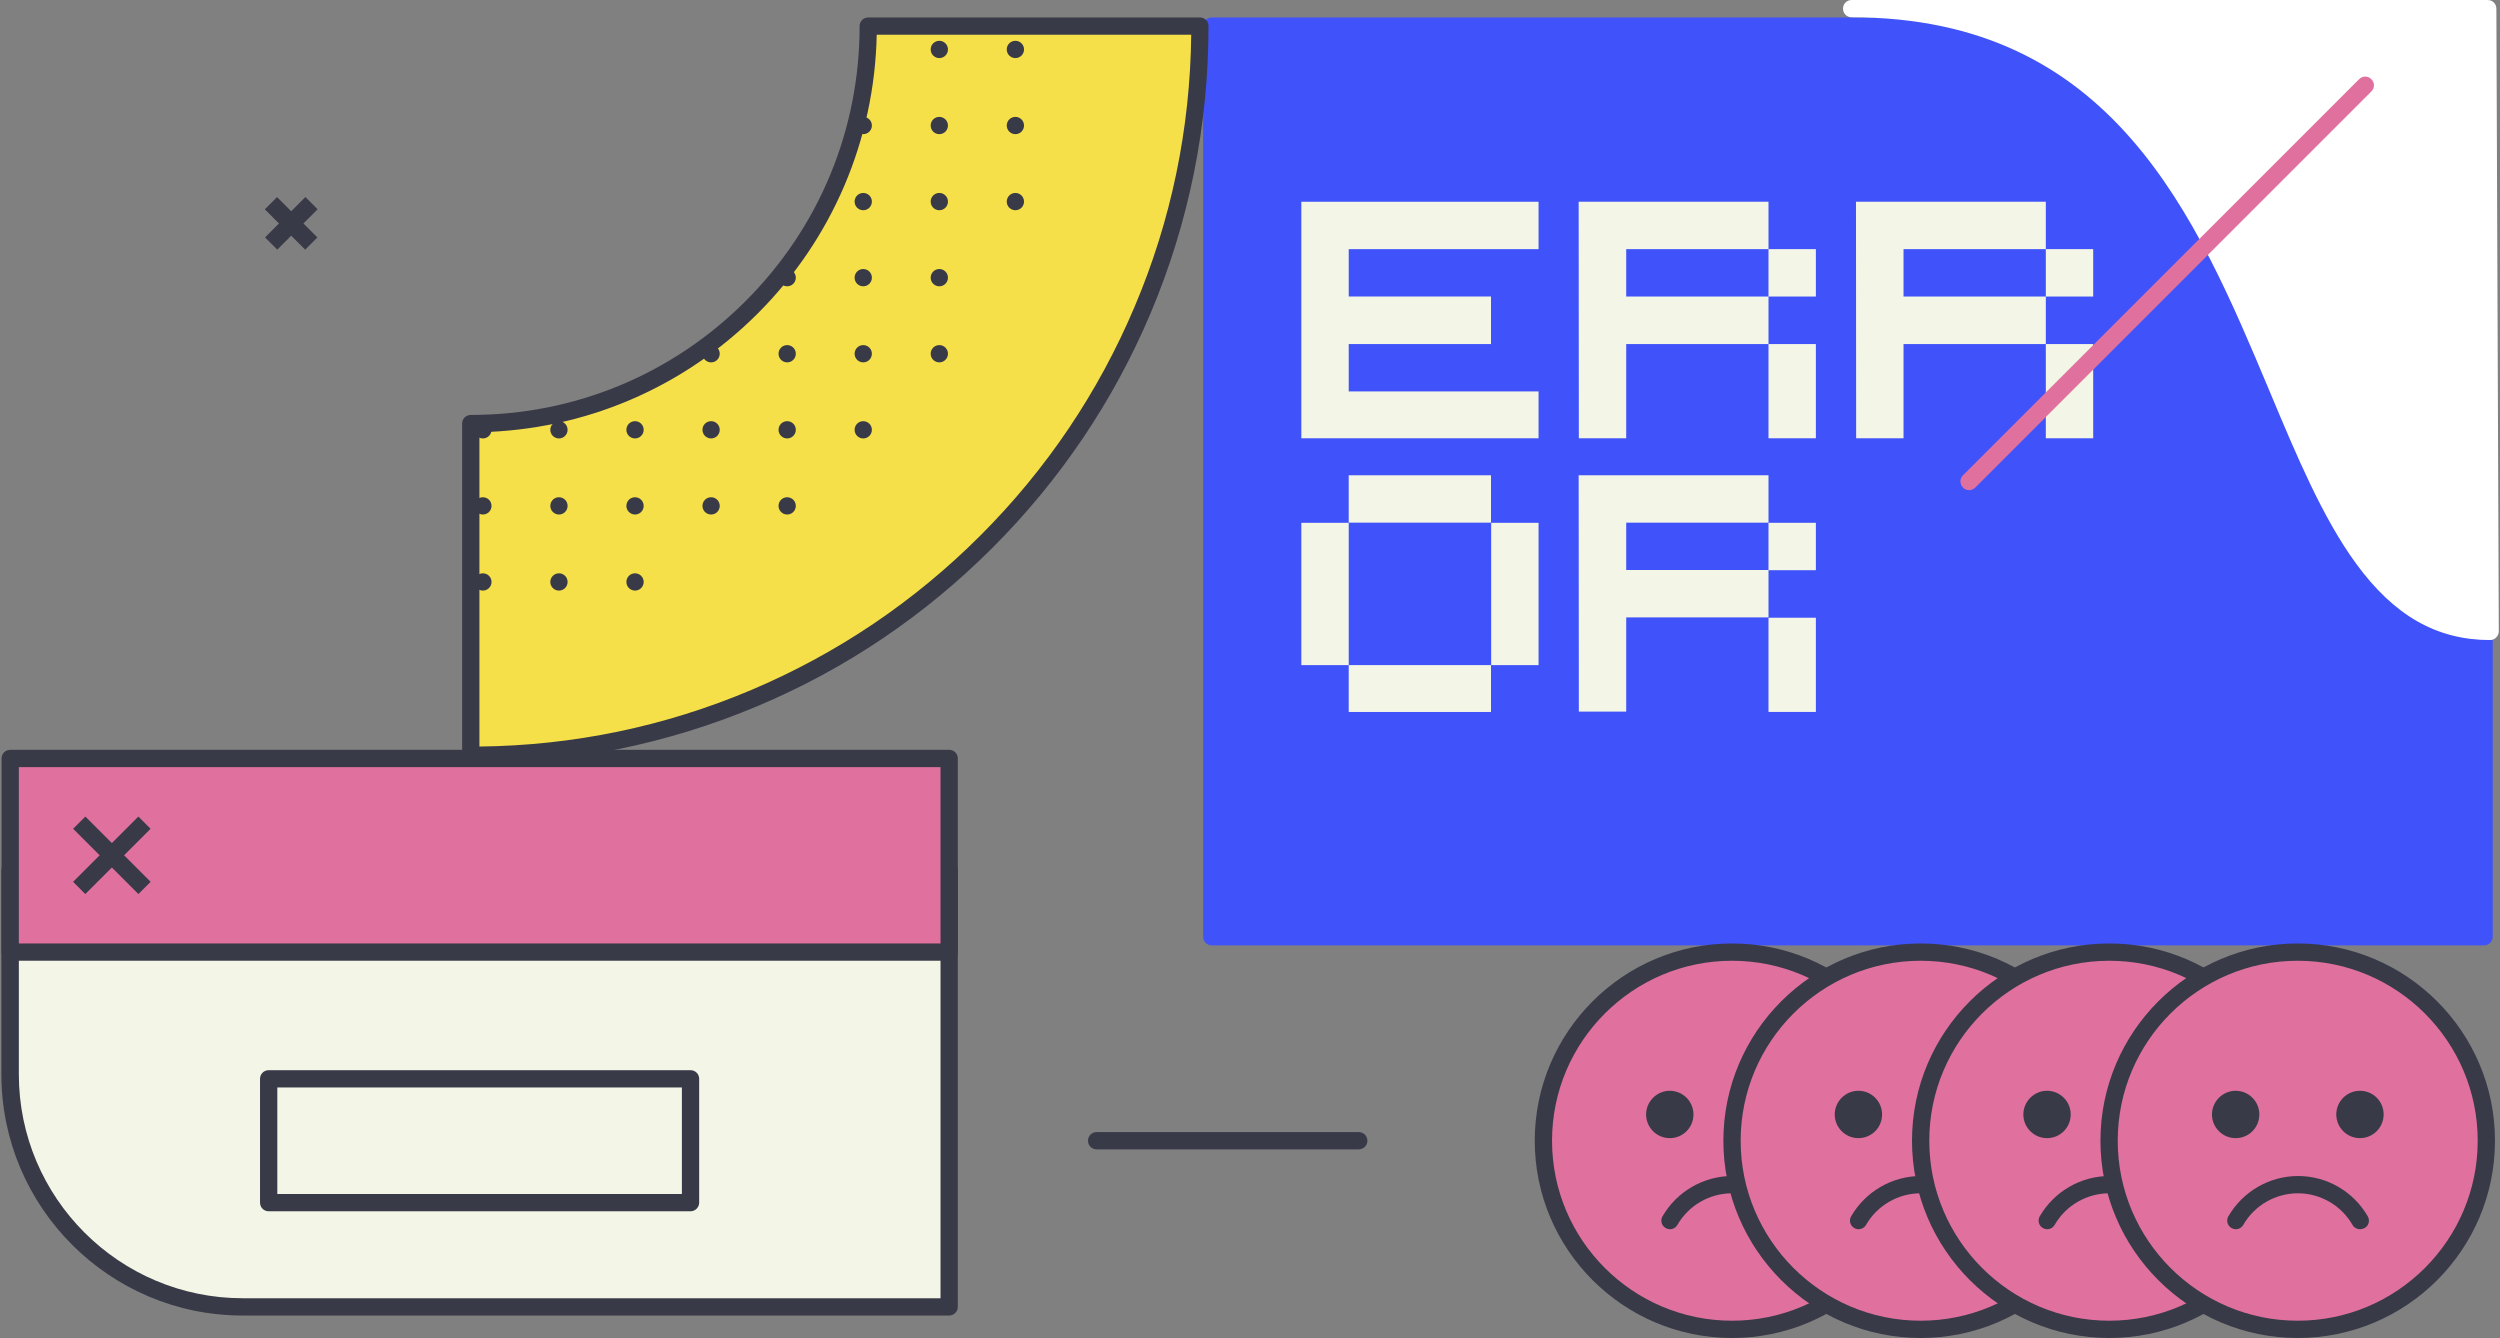 <svg xmlns="http://www.w3.org/2000/svg" xmlns:xlink="http://www.w3.org/1999/xlink" width="1446" height="774" version="1.1" viewBox="0 0 1446 774"><rect x="0" y="0" width="1446" height="774" fill="#808080" stroke="none"/><title>abstract-fatal-error</title><desc>Created with Sketch.</desc><g id="Page-1" fill="none" fill-rule="evenodd" stroke="none" stroke-width="1"><g id="abstract-fatal-error" transform="translate(-238, -148)"><g id="Group" transform="translate(238, 148)"><g><g transform="translate(153, 113)"><line id="Path" x1="3.8" x2="27.1" y1="27.9" y2="4.6"/><rect id="Rectangle" width="33" height="10" x="-.999" y="11.177" fill="#383A48" fill-rule="nonzero" transform="translate(15.5, 16.176) rotate(-45) translate(-15.5, -16.176)"/></g><g transform="translate(153, 113) translate(0, 1)"><line id="Path" x1="27.1" x2="3.8" y1="26.9" y2="3.6"/><rect id="Rectangle" width="10" height="33" x="10.376" y="-1.293" fill="#383A48" fill-rule="nonzero" transform="translate(15.376, 15.207) rotate(-45) translate(-15.376, -15.207)"/></g></g><path id="Path" fill="#4053FA" fill-rule="nonzero" d="M1436.7,10.1 L700.9,10.1 C698.1,10.1 695.9,12.3 695.9,15.1 L695.9,541.8 C695.9,544.6 698.1,546.8 700.9,546.8 L1436.8,546.8 C1439.6,546.8 1441.8,544.6 1441.8,541.8 L1441.8,15.1 C1441.7,12.4 1439.5,10.1 1436.7,10.1 Z"/><g fill="#F3F6E6" fill-rule="nonzero" transform="translate(752, 116)"><polygon id="Path" points=".7 .7 137.9 .7 137.9 28.1 28.1 28.1 28.1 55.5 110.4 55.5 110.4 83 28.1 83 28.1 110.4 137.9 110.4 137.9 137.5 .7 137.5"/><path id="Shape" d="M161.1,0.7 L270.9,0.7 L270.9,28.1 L188.6,28.1 L188.6,55.5 L270.9,55.5 L270.9,83 L188.6,83 L188.6,137.5 L161.2,137.5 L161.1,0.7 L161.1,0.7 Z M270.9,28.1 L298.3,28.1 L298.3,55.5 L270.9,55.5 L270.9,28.1 Z M270.9,83 L298.3,83 L298.3,137.5 L270.9,137.5 L270.9,83 Z"/><path id="Shape" d="M321.5,0.7 L431.3,0.7 L431.3,28.1 L349,28.1 L349,55.5 L431.3,55.5 L431.3,83 L349,83 L349,137.5 L321.6,137.5 L321.5,0.7 L321.5,0.7 Z M431.3,28.1 L458.7,28.1 L458.7,55.5 L431.3,55.5 L431.3,28.1 Z M431.3,83 L458.7,83 L458.7,137.5 L431.3,137.5 L431.3,83 Z"/><path id="Shape" d="M0.7,186.4 L28.1,186.4 L28.1,268.7 L0.7,268.7 L0.7,186.4 Z M28.1,158.9 L110.4,158.9 L110.4,186.3 L28.1,186.3 L28.1,158.9 L28.1,158.9 Z M28.1,268.7 L110.4,268.7 L110.4,295.8 L28.1,295.8 L28.1,268.7 L28.1,268.7 Z M110.5,186.4 L137.9,186.4 L137.9,268.7 L110.5,268.7 L110.5,186.4 Z"/><path id="Shape" d="M161.1,158.9 L270.9,158.9 L270.9,186.3 L188.6,186.3 L188.6,213.7 L270.9,213.7 L270.9,241.1 L188.6,241.1 L188.6,295.6 L161.2,295.6 L161.1,158.9 L161.1,158.9 Z M270.9,186.4 L298.3,186.4 L298.3,213.8 L270.9,213.8 L270.9,186.4 Z M270.9,241.3 L298.3,241.3 L298.3,295.8 L270.9,295.8 L270.9,241.3 Z"/></g><g fill-rule="nonzero" transform="translate(887, 545)"><g><circle id="Oval" cx="114.8" cy="114.8" r="109.1" fill="#E0719E"/><path id="Shape" fill="#383A48" d="M114.8,228.9 C51.9,228.9 0.7,177.7 0.7,114.8 C0.7,51.9 51.9,0.7 114.8,0.7 C177.7,0.7 228.9,51.9 228.9,114.8 C228.9,177.7 177.7,228.9 114.8,228.9 Z M114.8,10.7 C57.4,10.7 10.7,57.4 10.7,114.8 C10.7,172.2 57.4,218.9 114.8,218.9 C172.2,218.9 218.9,172.2 218.9,114.8 C218.9,57.4 172.2,10.7 114.8,10.7 Z"/></g><g fill="#383A48" transform="translate(137, 85)"><circle id="Oval" cx="13.7" cy="14.6" r="8.7"/><path id="Shape" d="M13.7,28.3 C6.1,28.3 0,22.1 0,14.6 C0,7.1 6.2,0.9 13.7,0.9 C21.2,0.9 27.4,7 27.4,14.6 C27.4,22.2 21.3,28.3 13.7,28.3 Z M13.7,10.8 C11.7,10.8 10,12.5 10,14.5 C10,16.5 11.7,18.2 13.7,18.2 C15.7,18.2 17.4,16.5 17.4,14.5 C17.4,12.5 15.7,10.8 13.7,10.8 Z"/></g><g fill="#383A48" transform="translate(65, 85)"><circle id="Oval" cx="13.8" cy="14.6" r="8.7"/><path id="Shape" d="M13.8,28.3 C6.2,28.3 0.1,22.1 0.1,14.6 C0.1,7.1 6.3,0.9 13.8,0.9 C21.3,0.9 27.5,7 27.5,14.6 C27.5,22.2 21.4,28.3 13.8,28.3 Z M13.8,10.8 C11.8,10.8 10.1,12.5 10.1,14.5 C10.1,16.5 11.8,18.2 13.8,18.2 C15.8,18.2 17.5,16.5 17.5,14.5 C17.5,12.5 15.9,10.8 13.8,10.8 Z"/></g><g id="Path"><path fill="#E0719E" d="M5.8,25.9 C13,13.5 26.4,5.1 41.7,5.1 C57.1,5.1 70.5,13.5 77.7,25.9" transform="translate(73, 135)"/><path fill="#383A48" d="M77.7,31 C76,31 74.3,30.1 73.4,28.5 C66.9,17.2 54.8,10.2 41.8,10.2 C28.8,10.2 16.7,17.2 10.2,28.5 C8.8,30.9 5.8,31.7 3.4,30.3 C1,28.9 0.2,25.9 1.6,23.5 C9.9,9.2 25.3,0.2 41.9,0.2 C58.5,0.2 73.9,9.1 82.2,23.5 C83.6,25.9 82.8,29 80.4,30.3 C79.4,30.8 78.5,31 77.7,31 Z" transform="translate(73, 135)"/></g></g><g fill-rule="nonzero" transform="translate(996, 545)"><g><circle id="Oval" cx="114.9" cy="114.8" r="109.1" fill="#E0719E"/><path id="Shape" fill="#383A48" d="M114.9,228.9 C52,228.9 0.8,177.7 0.8,114.8 C0.8,51.9 52,0.7 114.9,0.7 C177.8,0.7 229,51.9 229,114.8 C229,177.7 177.8,228.9 114.9,228.9 Z M114.9,10.7 C57.5,10.7 10.8,57.4 10.8,114.8 C10.8,172.2 57.5,218.9 114.9,218.9 C172.3,218.9 219,172.2 219,114.8 C219,57.4 172.3,10.7 114.9,10.7 Z"/></g><g fill="#383A48" transform="translate(137, 85)"><circle id="Oval" cx="13.8" cy="14.6" r="8.7"/><path id="Shape" d="M13.8,28.3 C6.2,28.3 0.1,22.1 0.1,14.6 C0.1,7.1 6.3,0.9 13.8,0.9 C21.3,0.9 27.5,7 27.5,14.6 C27.5,22.2 21.3,28.3 13.8,28.3 Z M13.8,10.8 C11.8,10.8 10.1,12.5 10.1,14.5 C10.1,16.5 11.8,18.2 13.8,18.2 C15.8,18.2 17.5,16.5 17.5,14.5 C17.5,12.5 15.8,10.8 13.8,10.8 Z"/></g><g fill="#383A48" transform="translate(65, 85)"><circle id="Oval" cx="13.9" cy="14.6" r="8.7"/><path id="Shape" d="M13.9,28.3 C6.3,28.3 0.2,22.1 0.2,14.6 C0.2,7.1 6.4,0.9 13.9,0.9 C21.4,0.9 27.6,7 27.6,14.6 C27.6,22.2 21.5,28.3 13.9,28.3 Z M13.9,10.8 C11.9,10.8 10.2,12.5 10.2,14.5 C10.2,16.5 11.9,18.2 13.9,18.2 C15.9,18.2 17.6,16.5 17.6,14.5 C17.6,12.5 16,10.8 13.9,10.8 Z"/></g><g id="Path"><path fill="#E0719E" d="M4.9,25.9 C12.1,13.5 25.5,5.1 40.8,5.1 C56.2,5.1 69.6,13.5 76.8,25.9" transform="translate(74, 135)"/><path fill="#383A48" d="M76.8,31 C75.1,31 73.4,30.1 72.5,28.5 C66,17.2 53.9,10.2 40.9,10.2 C27.9,10.2 15.8,17.2 9.3,28.5 C7.9,30.9 4.9,31.7 2.5,30.3 C0.1,28.9 -0.7,25.9 0.7,23.5 C9,9.2 24.4,0.2 41,0.2 C57.6,0.2 73,9.1 81.3,23.5 C82.7,25.9 81.9,29 79.5,30.3 C78.5,30.8 77.6,31 76.8,31 Z" transform="translate(74, 135)"/></g></g><g fill-rule="nonzero" transform="translate(1105, 545)"><g><circle id="Oval" cx="115" cy="114.8" r="109.1" fill="#E0719E"/><path id="Shape" fill="#383A48" d="M115,228.9 C52.1,228.9 0.9,177.7 0.9,114.8 C0.9,51.9 52,0.7 115,0.7 C178,0.7 229,51.9 229,114.8 C229,177.7 177.9,228.9 115,228.9 Z M115,10.7 C57.6,10.7 10.9,57.4 10.9,114.8 C10.9,172.2 57.6,218.9 115,218.9 C172.4,218.9 219,172.2 219,114.8 C219,57.4 172.4,10.7 115,10.7 Z"/></g><g fill="#383A48" transform="translate(137, 85)"><circle id="Oval" cx="13.9" cy="14.6" r="8.7"/><path id="Shape" d="M13.9,28.3 C6.3,28.3 0.2,22.1 0.2,14.6 C0.2,7.1 6.4,0.9 13.9,0.9 C21.4,0.9 27.6,7 27.6,14.6 C27.6,22.2 21.4,28.3 13.9,28.3 Z M13.9,10.8 C11.9,10.8 10.2,12.5 10.2,14.5 C10.2,16.5 11.9,18.2 13.9,18.2 C15.9,18.2 17.6,16.5 17.6,14.5 C17.6,12.5 15.9,10.8 13.9,10.8 Z"/></g><g fill="#383A48" transform="translate(65, 85)"><circle id="Oval" cx="14" cy="14.6" r="8.7"/><path id="Shape" d="M14,28.3 C6.4,28.3 0.3,22.1 0.3,14.6 C0.3,7.1 6.5,0.9 14,0.9 C21.5,0.9 27.7,7 27.7,14.6 C27.7,22.2 21.6,28.3 14,28.3 Z M14,10.8 C12,10.8 10.3,12.5 10.3,14.5 C10.3,16.5 12,18.2 14,18.2 C16,18.2 17.7,16.5 17.7,14.5 C17.7,12.5 16.1,10.8 14,10.8 Z"/></g><g id="Path"><path fill="#E0719E" d="M5,25.9 C12.2,13.5 25.6,5.1 40.9,5.1 C56.3,5.1 69.7,13.5 76.9,25.9" transform="translate(74, 135)"/><path fill="#383A48" d="M76.9,31 C75.2,31 73.5,30.1 72.6,28.5 C66.1,17.2 54,10.2 41,10.2 C28,10.2 15.9,17.2 9.4,28.5 C8,30.9 5,31.7 2.6,30.3 C0.2,28.9 -0.6,25.9 0.8,23.5 C9.1,9.2 24.5,0.2 41.1,0.2 C57.7,0.2 73.1,9.1 81.4,23.5 C82.8,25.9 82,29 79.6,30.3 C78.6,30.8 77.7,31 76.9,31 Z" transform="translate(74, 135)"/></g></g><g fill-rule="nonzero" transform="translate(1214, 545)"><g><circle id="Oval" cx="115" cy="114.8" r="109.1" fill="#E0719E"/><path id="Shape" fill="#383A48" d="M115,228.9 C52.1,228.9 0.9,177.7 0.9,114.8 C0.9,51.9 52.1,0.7 115,0.7 C177.9,0.7 229.1,51.9 229.1,114.8 C229.1,177.7 178,228.9 115,228.9 Z M115,10.7 C57.6,10.7 10.9,57.4 10.9,114.8 C10.9,172.2 57.6,218.9 115,218.9 C172.4,218.9 219.1,172.2 219.1,114.8 C219.1,57.4 172.4,10.7 115,10.7 Z"/></g><g fill="#383A48" transform="translate(137, 85)"><circle id="Oval" cx="14" cy="14.6" r="8.7"/><path id="Shape" d="M14,28.3 C6.4,28.3 0.3,22.1 0.3,14.6 C0.3,7.1 6.4,0.9 14,0.9 C21.6,0.9 27.7,7 27.7,14.6 C27.7,22.2 21.5,28.3 14,28.3 Z M14,10.8 C12,10.8 10.3,12.5 10.3,14.5 C10.3,16.5 12,18.2 14,18.2 C16,18.2 17.7,16.5 17.7,14.5 C17.7,12.5 16,10.8 14,10.8 Z"/></g><g fill="#383A48" transform="translate(65, 85)"><circle id="Oval" cx="14.1" cy="14.6" r="8.7"/><path id="Shape" d="M14.1,28.3 C6.5,28.3 0.4,22.1 0.4,14.6 C0.4,7.1 6.6,0.9 14.1,0.9 C21.6,0.9 27.8,7 27.8,14.6 C27.8,22.2 21.7,28.3 14.1,28.3 Z M14.1,10.8 C12.1,10.8 10.4,12.5 10.4,14.5 C10.4,16.5 12.1,18.2 14.1,18.2 C16.1,18.2 17.8,16.5 17.8,14.5 C17.8,12.5 16.2,10.8 14.1,10.8 Z"/></g><g id="Path"><path fill="#E0719E" d="M5.1,25.9 C12.3,13.5 25.7,5.1 41,5.1 C56.4,5.1 69.8,13.5 77,25.9" transform="translate(74, 135)"/><path fill="#383A48" d="M77,31 C75.3,31 73.6,30.1 72.7,28.5 C66.2,17.2 54.1,10.2 41.1,10.2 C28.1,10.2 16,17.2 9.5,28.5 C8.1,30.9 5.1,31.7 2.7,30.3 C0.3,28.9 -0.5,25.9 0.9,23.5 C9.2,9.2 24.6,0.2 41.2,0.2 C57.8,0.2 73.2,9.1 81.5,23.5 C82.9,25.9 82.1,29 79.7,30.3 C78.7,30.8 77.8,31 77,31 Z" transform="translate(74, 135)"/></g></g><path id="Path" fill="#FFF" fill-rule="nonzero" d="M1443.9,5 C1443.9,2.2 1441.7,0 1438.9,0 L1071,0 C1068.2,0 1066,2.2 1066,5 C1066,7.8 1068.2,10 1071,10 C1221.9,10 1270.2,124.9 1312.7,226.2 C1328.5,264 1343.5,299.6 1362.7,325.9 C1384.7,356.1 1409.4,370.2 1440.3,370.2 C1441.6,370.2 1442.9,369.7 1443.8,368.7 C1444.7,367.8 1445.3,366.5 1445.3,365.2 L1443.9,5 Z"/><path id="Path" fill="#E0719E" fill-rule="nonzero" d="M1138.9,283.5 C1137.6,283.5 1136.3,283 1135.4,282 C1133.4,280 1133.4,276.9 1135.4,274.9 L1364.5,45.8 C1366.5,43.8 1369.6,43.8 1371.6,45.8 C1373.6,47.8 1373.6,50.9 1371.6,52.9 L1142.5,282 C1141.5,283 1140.2,283.5 1138.9,283.5 Z"/><path id="Path" fill="#383A48" fill-rule="nonzero" d="M785.8,664.8 L634.3,664.8 C631.5,664.8 629.3,662.6 629.3,659.8 C629.3,657 631.5,654.8 634.3,654.8 L785.9,654.8 C788.7,654.8 790.9,657 790.9,659.8 C790.9,662.6 788.6,664.8 785.8,664.8 Z"/><g><g fill-rule="nonzero" transform="translate(0, 433) translate(0, 65)"><path id="Path" fill="#F3F6E6" d="M549,5.6 L5.9,5.6 L5.9,123.4 C5.9,197.7 66.1,257.9 140.4,257.9 L549,257.9 L549,5.6 Z"/><path id="Shape" fill="#383A48" d="M549,262.9 L140.3,262.9 C63.4,262.9 0.8,200.3 0.8,123.4 L0.8,5.6 C0.8,2.8 3,0.6 5.8,0.6 L549,0.6 C551.8,0.6 554,2.8 554,5.6 L554,257.9 C554,260.6 551.8,262.9 549,262.9 Z M10.9,10.6 L10.9,123.4 C10.9,194.8 69,252.9 140.4,252.9 L544,252.9 L544,10.6 L10.9,10.6 Z"/></g><g fill-rule="nonzero" transform="translate(0, 433)"><rect id="Rectangle" width="543.1" height="112" x="5.9" y="5.7" fill="#E0719E"/><path id="Shape" fill="#383A48" d="M549,122.7 L5.9,122.7 C3.1,122.7 0.9,120.5 0.9,117.7 L0.9,5.7 C0.9,2.9 3.1,0.7 5.9,0.7 L549,0.7 C551.8,0.7 554,2.9 554,5.7 L554,117.7 C554,120.4 551.8,122.7 549,122.7 Z M10.9,112.7 L544,112.7 L544,10.7 L10.9,10.7 L10.9,112.7 Z"/></g><g fill-rule="nonzero" transform="translate(0, 433) translate(150, 186)"><rect id="Rectangle" width="244" height="71.6" x="5.4" y="5" fill="#F3F6E6"/><path id="Shape" fill="#383A48" d="M249.4,81.6 L5.4,81.6 C2.6,81.6 0.4,79.4 0.4,76.6 L0.4,5 C0.4,2.2 2.6,0 5.4,0 L249.4,0 C252.2,0 254.4,2.2 254.4,5 L254.4,76.6 C254.4,79.3 252.2,81.6 249.4,81.6 Z M10.4,71.6 L244.4,71.6 L244.4,10 L10.4,10 L10.4,71.6 L10.4,71.6 Z"/></g><g><g transform="translate(0, 433) translate(42, 39)"><line id="Path" x1="3.8" x2="41.6" y1="3.8" y2="41.5"/><rect id="Rectangle" width="10" height="53.399" x="17.705" y="-3.996" fill="#383A48" fill-rule="nonzero" transform="translate(22.705, 22.703) rotate(-45) translate(-22.705, -22.703)"/></g><g transform="translate(0, 433) translate(42, 39)"><line id="Path" x1="3.8" x2="41.6" y1="41.5" y2="3.8"/><rect id="Rectangle" width="53.399" height="10" x="-4.023" y="17.705" fill="#383A48" fill-rule="nonzero" transform="translate(22.677, 22.705) rotate(-45) translate(-22.677, -22.705)"/></g></g></g><g fill-rule="nonzero" transform="translate(267, 10)"><path id="Path" fill="#F6E049" d="M427,5.1 C427,238 238.2,426.8 5.3,426.8 L5.3,235 C132.3,235 235.2,132.1 235.2,5.1 L427,5.1 Z"/><path id="Shape" fill="#383A48" d="M5.3,431.8 C2.5,431.8 0.3,429.6 0.3,426.8 L0.3,235 C0.3,232.2 2.5,230 5.3,230 C65.4,230 121.8,206.6 164.3,164.1 C206.8,121.6 230.2,65.1 230.2,5.1 C230.2,2.3 232.4,0.1 235.2,0.1 L427,0.1 C429.8,0.1 432,2.3 432,5.1 C432,62.7 420.7,118.6 398.5,171.2 C377,222 346.2,267.7 307,306.9 C267.8,346.1 222.2,376.9 171.4,398.3 C118.8,420.5 62.9,431.8 5.3,431.8 Z M10.3,240 L10.3,421.8 C64.8,421.2 117.6,410.2 167.5,389.1 C217.1,368.1 261.7,338.1 300,299.8 C338.3,261.5 368.3,217 389.3,167.3 C410.4,117.5 421.4,64.6 422,10.1 L240.1,10.1 C238.8,71 214.5,128 171.4,171.2 C128.2,214.4 71.2,238.7 10.3,240 Z"/></g><g id="Oval" fill="#383A48" fill-rule="nonzero" transform="translate(274, 23)"><circle cx="313.3" cy="5.6" r="5"/><circle cx="313.3" cy="49.6" r="5"/><circle cx="313.3" cy="93.6" r="5"/><circle cx="269.3" cy="5.6" r="5"/><circle cx="269.3" cy="49.6" r="5"/><circle cx="269.3" cy="93.6" r="5"/><circle cx="269.3" cy="137.6" r="5"/><circle cx="269.3" cy="181.6" r="5"/><circle cx="225.3" cy="49.6" r="5"/><circle cx="225.3" cy="93.6" r="5"/><circle cx="225.3" cy="137.6" r="5"/><circle cx="225.3" cy="181.6" r="5"/><circle cx="225.3" cy="225.6" r="5"/><circle cx="181.3" cy="137.6" r="5"/><circle cx="181.3" cy="181.6" r="5"/><circle cx="181.3" cy="225.6" r="5"/><circle cx="181.3" cy="269.6" r="5"/><circle cx="137.3" cy="181.6" r="5"/><circle cx="137.3" cy="225.6" r="5"/><circle cx="137.3" cy="269.6" r="5"/><circle cx="93.3" cy="225.6" r="5"/><circle cx="93.3" cy="269.6" r="5"/><circle cx="93.3" cy="313.6" r="5"/><circle cx="49.3" cy="225.6" r="5"/><circle cx="49.3" cy="269.6" r="5"/><circle cx="49.3" cy="313.6" r="5"/><circle cx="5.3" cy="225.6" r="5"/><circle cx="5.3" cy="269.6" r="5"/><circle cx="5.3" cy="313.6" r="5"/></g></g></g></g></svg>
